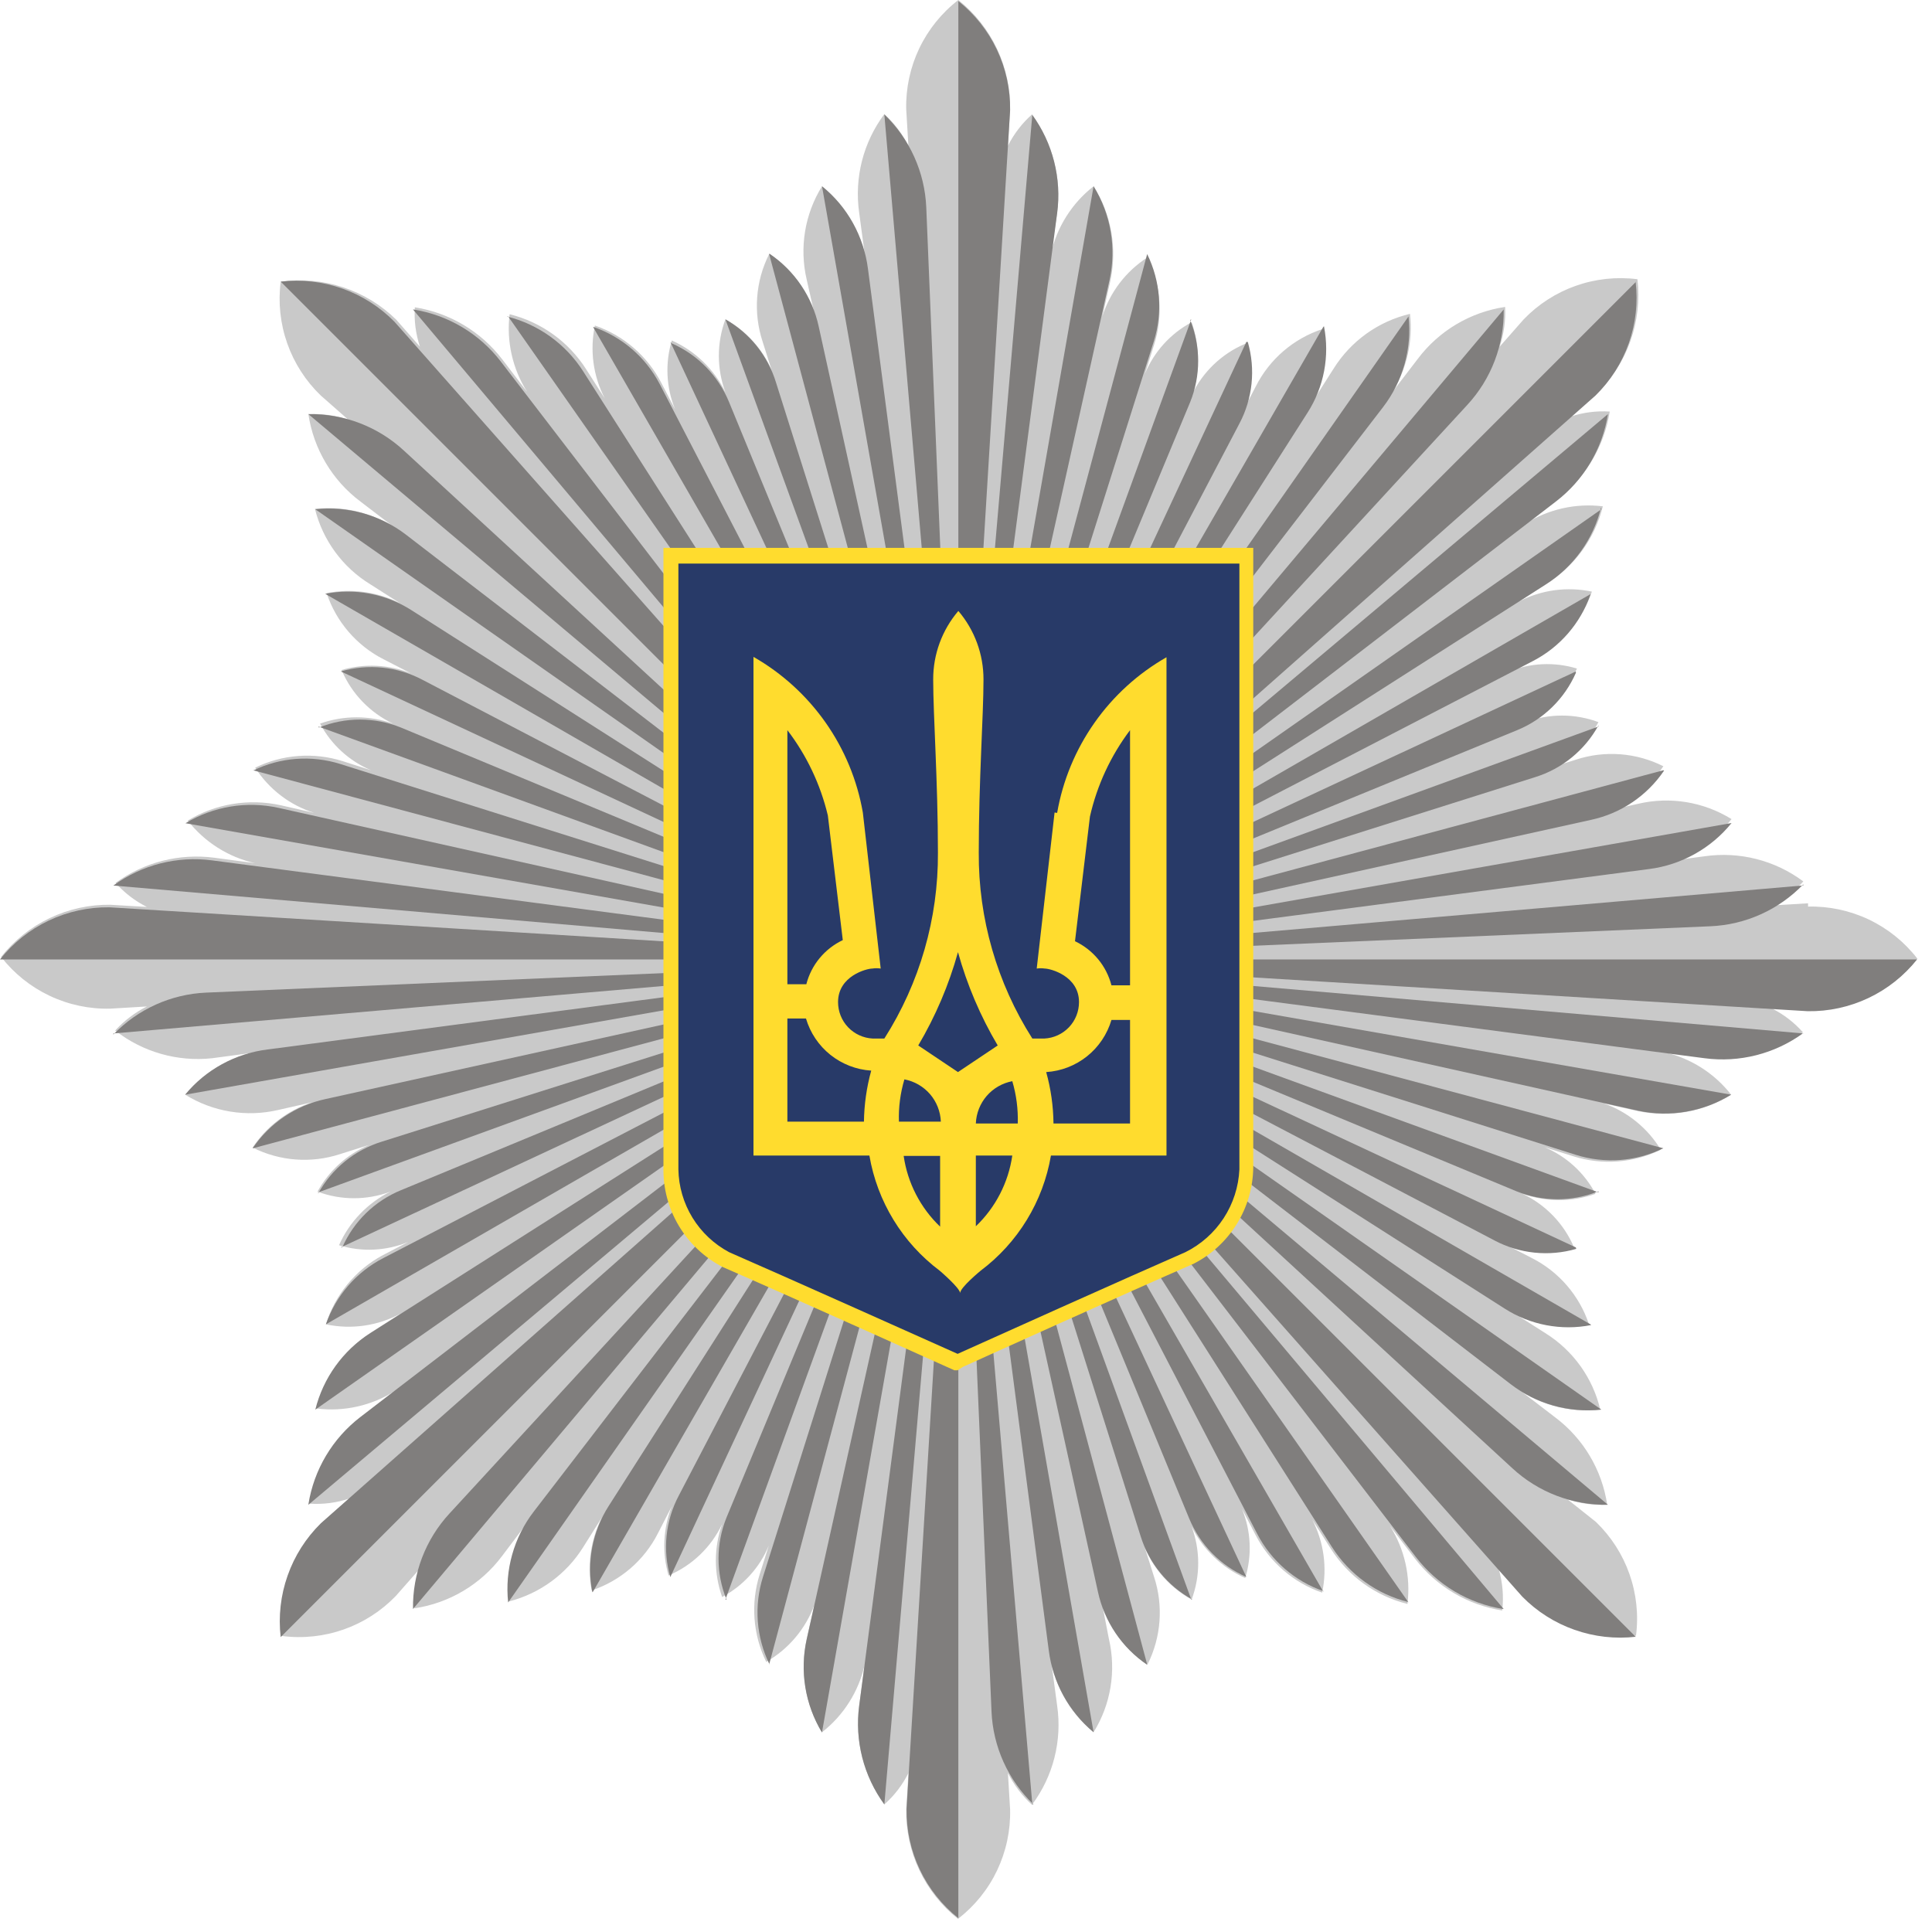 <svg width="53" height="53" viewBox="0 0 53 53" version="1.1" xmlns="http://www.w3.org/2000/svg" xmlns:xlink="http://www.w3.org/1999/xlink">
<title>logo_ua</title>
<desc>Created using Figma</desc>
<g id="Canvas" transform="translate(-143 -1515)">
<g id="logo_ua">
<g id="&#208;&#161;&#208;&#187;&#208;&#190;&#208;&#185; 2">
<g id="Layer 1">
<g id="header">
<g id="header">
<g id="Vector">
<use xlink:href="#path0_fill" transform="translate(143.03 1515)" fill="#C9C9C9"/>
</g>
<g id="Vector">
<use xlink:href="#path1_fill" transform="translate(169.29 1515.03)" fill="#807E7D"/>
</g>
<g id="Vector">
<use xlink:href="#path2_fill" transform="translate(150.7 1522.7)" fill="#807E7D"/>
</g>
<g id="Vector">
<use xlink:href="#path3_fill" transform="translate(143 1539.89)" fill="#807E7D"/>
</g>
<g id="Vector">
<use xlink:href="#path4_fill" transform="translate(150.675 1541.32)" fill="#807E7D"/>
</g>
<g id="Vector">
<use xlink:href="#path5_fill" transform="translate(167.87 1541.32)" fill="#807E7D"/>
</g>
<g id="Vector">
<use xlink:href="#path6_fill" transform="translate(169.29 1541.32)" fill="#807E7D"/>
</g>
<g id="Vector">
<use xlink:href="#path7_fill" transform="translate(169.29 1541.32)" fill="#807E7D"/>
</g>
<g id="Vector">
<use xlink:href="#path8_fill" transform="translate(169.29 1522.73)" fill="#807E7D"/>
</g>
<g id="Vector">
<use xlink:href="#path9_fill" transform="translate(167.26 1518.14)" fill="#807E7D"/>
</g>
<g id="Vector">
<use xlink:href="#path10_fill" transform="translate(151.46 1526.36)" fill="#807E7D"/>
</g>
<g id="Vector">
<use xlink:href="#path11_fill" transform="translate(146.11 1541.35)" fill="#807E7D"/>
</g>
<g id="Vector">
<use xlink:href="#path12_fill" transform="translate(154.329 1541.31)" fill="#807E7D"/>
</g>
<g id="Vector">
<use xlink:href="#path13_fill" transform="translate(169.32 1541.32)" fill="#807E7D"/>
</g>
<g id="Vector">
<use xlink:href="#path14_fill" transform="translate(169.28 1541.28)" fill="#807E7D"/>
</g>
<g id="Vector">
<use xlink:href="#path15_fill" transform="translate(169.29 1539.26)" fill="#807E7D"/>
</g>
<g id="Vector">
<use xlink:href="#path16_fill" transform="translate(169.25 1523.49)" fill="#807E7D"/>
</g>
<g id="Vector">
<use xlink:href="#path17_fill" transform="translate(165.55 1520.11)" fill="#807E7D"/>
</g>
<g id="Vector">
<use xlink:href="#path18_fill" transform="translate(151.65 1528.95)" fill="#807E7D"/>
</g>
<g id="Vector">
<use xlink:href="#path19_fill" transform="translate(148.08 1541.29)" fill="#807E7D"/>
</g>
<g id="Vector">
<use xlink:href="#path20_fill" transform="translate(156.92 1541.32)" fill="#807E7D"/>
</g>
<g id="Vector">
<use xlink:href="#path21_fill" transform="translate(169.29 1541.32)" fill="#807E7D"/>
</g>
<g id="Vector">
<use xlink:href="#path22_fill" transform="translate(169.29 1541.32)" fill="#807E7D"/>
</g>
<g id="Vector">
<use xlink:href="#path23_fill" transform="translate(169.29 1537.58)" fill="#807E7D"/>
</g>
<g id="Vector">
<use xlink:href="#path24_fill" transform="translate(169.29 1523.68)" fill="#807E7D"/>
</g>
<g id="Vector">
<use xlink:href="#path25_fill" transform="translate(164.1 1521.96)" fill="#807E7D"/>
</g>
<g id="Vector">
<use xlink:href="#path26_fill" transform="translate(151.92 1531.23)" fill="#807E7D"/>
</g>
<g id="Vector">
<use xlink:href="#path27_fill" transform="translate(149.93 1541.32)" fill="#807E7D"/>
</g>
<g id="Vector">
<use xlink:href="#path28_fill" transform="translate(159.189 1541.31)" fill="#807E7D"/>
</g>
<g id="Vector">
<use xlink:href="#path29_fill" transform="translate(169.29 1541.32)" fill="#807E7D"/>
</g>
<g id="Vector">
<use xlink:href="#path30_fill" transform="translate(169.28 1541.33)" fill="#807E7D"/>
</g>
<g id="Vector">
<use xlink:href="#path31_fill" transform="translate(169.29 1536.13)" fill="#807E7D"/>
</g>
<g id="Vector">
<use xlink:href="#path32_fill" transform="translate(169.3 1523.95)" fill="#807E7D"/>
</g>
<g id="Vector">
<use xlink:href="#path33_fill" transform="translate(162.9 1523.76)" fill="#807E7D"/>
</g>
<g id="Vector">
<use xlink:href="#path34_fill" transform="translate(152.35 1533.3)" fill="#807E7D"/>
</g>
<g id="Vector">
<use xlink:href="#path35_fill" transform="translate(151.73 1541.32)" fill="#807E7D"/>
</g>
<g id="Vector">
<use xlink:href="#path36_fill" transform="translate(161.271 1541.32)" fill="#807E7D"/>
</g>
<g id="Vector">
<use xlink:href="#path37_fill" transform="translate(169.29 1541.32)" fill="#807E7D"/>
</g>
<g id="Vector">
<use xlink:href="#path38_fill" transform="translate(169.29 1541.32)" fill="#807E7D"/>
</g>
<g id="Vector">
<use xlink:href="#path39_fill" transform="translate(169.29 1534.9)" fill="#807E7D"/>
</g>
<g id="Vector">
<use xlink:href="#path40_fill" transform="translate(169.29 1524.38)" fill="#807E7D"/>
</g>
<g id="Vector">
<use xlink:href="#path41_fill" transform="translate(169.29 1523.76)" fill="#807E7D"/>
</g>
<g id="Vector">
<use xlink:href="#path42_fill" transform="translate(161.39 1524.38)" fill="#807E7D"/>
</g>
<g id="Vector">
<use xlink:href="#path43_fill" transform="translate(151.73 1534.74)" fill="#807E7D"/>
</g>
<g id="Vector">
<use xlink:href="#path44_fill" transform="translate(152.35 1541.32)" fill="#807E7D"/>
</g>
<g id="Vector">
<use xlink:href="#path45_fill" transform="translate(162.711 1541.32)" fill="#807E7D"/>
</g>
<g id="Vector">
<use xlink:href="#path46_fill" transform="translate(169.29 1541.32)" fill="#807E7D"/>
</g>
<g id="Vector">
<use xlink:href="#path47_fill" transform="translate(169.29 1541.32)" fill="#807E7D"/>
</g>
<g id="Vector">
<use xlink:href="#path48_fill" transform="translate(169.29 1533.42)" fill="#807E7D"/>
</g>
<g id="Vector">
<use xlink:href="#path49_fill" transform="translate(169.29 1521.97)" fill="#807E7D"/>
</g>
<g id="Vector">
<use xlink:href="#path50_fill" transform="translate(159.27 1523.97)" fill="#807E7D"/>
</g>
<g id="Vector">
<use xlink:href="#path51_fill" transform="translate(149.94 1535.81)" fill="#807E7D"/>
</g>
<g id="Vector">
<use xlink:href="#path52_fill" transform="translate(151.94 1541.33)" fill="#807E7D"/>
</g>
<g id="Vector">
<use xlink:href="#path53_fill" transform="translate(163.78 1541.31)" fill="#807E7D"/>
</g>
<g id="Vector">
<use xlink:href="#path54_fill" transform="translate(169.3 1541.31)" fill="#807E7D"/>
</g>
<g id="Vector">
<use xlink:href="#path55_fill" transform="translate(169.29 1541.32)" fill="#807E7D"/>
</g>
<g id="Vector">
<use xlink:href="#path56_fill" transform="translate(169.28 1531.3)" fill="#807E7D"/>
</g>
<g id="Vector">
<use xlink:href="#path57_fill" transform="translate(169.29 1520.11)" fill="#807E7D"/>
</g>
<g id="Vector">
<use xlink:href="#path58_fill" transform="translate(156.9 1523.68)" fill="#807E7D"/>
</g>
<g id="Vector">
<use xlink:href="#path59_fill" transform="translate(148.08 1537.08)" fill="#807E7D"/>
</g>
<g id="Vector">
<use xlink:href="#path60_fill" transform="translate(151.65 1541.32)" fill="#807E7D"/>
</g>
<g id="Vector">
<use xlink:href="#path61_fill" transform="translate(165.047 1541.31)" fill="#807E7D"/>
</g>
<g id="Vector">
<use xlink:href="#path62_fill" transform="translate(169.29 1541.32)" fill="#807E7D"/>
</g>
<g id="Vector">
<use xlink:href="#path63_fill" transform="translate(169.29 1541.32)" fill="#807E7D"/>
</g>
<g id="Vector">
<use xlink:href="#path64_fill" transform="translate(169.29 1528.93)" fill="#807E7D"/>
</g>
<g id="Vector">
<use xlink:href="#path65_fill" transform="translate(169.32 1518.14)" fill="#807E7D"/>
</g>
<g id="Vector">
<use xlink:href="#path66_fill" transform="translate(154.33 1523.49)" fill="#807E7D"/>
</g>
<g id="Vector">
<use xlink:href="#path67_fill" transform="translate(146.11 1538.57)" fill="#807E7D"/>
</g>
<g id="Vector">
<use xlink:href="#path68_fill" transform="translate(151.46 1541.28)" fill="#807E7D"/>
</g>
<g id="Vector">
<use xlink:href="#path69_fill" transform="translate(166.537 1541.32)" fill="#807E7D"/>
</g>
<g id="Vector">
<use xlink:href="#path70_fill" transform="translate(169.25 1541.31)" fill="#807E7D"/>
</g>
<g id="Vector">
<use xlink:href="#path71_fill" transform="translate(169.29 1541.35)" fill="#807E7D"/>
</g>
<g id="Vector">
<use xlink:href="#path72_fill" transform="translate(169.28 1526.36)" fill="#807E7D"/>
</g>
<g id="Vector">
<use xlink:href="#path73_fill" transform="translate(161.4 1530.25)" fill="#283A68"/>
</g>
<g id="Vector">
<use xlink:href="#path74_fill" transform="translate(161.199 1530.03)" fill="#FFDC2E"/>
</g>
<g id="Vector">
<use xlink:href="#path75_fill" transform="translate(163.67 1531.76)" fill="#FFDC2E"/>
</g>
</g>
</g>
</g>
</g>
</g>
</g>
<defs>
<path id="path0_fill" d="M 26.26 26.32L 26.35 26.32L 26.26 26.32ZM 26.26 26.32L 26.31 26.32L 26.26 26.32ZM 26.26 26.32L 26.26 26.41L 26.26 26.32ZM 26.26 26.32L 26.26 26.44L 26.26 26.32ZM 26.26 26.32L 26.26 26.43L 26.26 26.32ZM 26.26 26.21L 26.2 26.3L 26.26 26.21ZM 26.2 26.06L 26.26 26.21L 26.2 26.06ZM 26.27 26.21L 26.27 26.07L 26.27 26.21ZM 26.27 26.15L 26.27 26.21L 26.27 26.15ZM 26.27 26.21L 26.41 26.12L 26.27 26.21ZM 26.27 26.21L 26.21 26.21L 26.27 26.21ZM 26.27 26.21L 26.12 26.15L 26.27 26.21ZM 49.57 24.78L 48.57 24.84C 48.898 24.675 49.193 24.451 49.44 24.18C 48.664 23.6 47.689 23.352 46.73 23.49L 45.61 23.64C 46.344 23.47 46.999 23.057 47.47 22.47C 46.706 21.996 45.785 21.845 44.91 22.05L 43.98 22.26C 44.643 22.039 45.214 21.603 45.6 21.02C 44.855 20.645 43.992 20.58 43.2 20.84L 42.41 21.09C 43.01 20.834 43.507 20.383 43.82 19.81C 43.175 19.57 42.465 19.57 41.82 19.81C 42.447 19.499 42.946 18.979 43.23 18.34C 42.608 18.151 41.941 18.183 41.34 18.43L 42.07 18.05C 42.807 17.667 43.369 17.015 43.64 16.23C 42.962 16.086 42.255 16.182 41.64 16.5L 42.43 15.99C 43.184 15.51 43.725 14.758 43.94 13.89C 43.196 13.799 42.443 13.968 41.81 14.37L 42.7 13.69C 43.467 13.103 43.979 12.244 44.13 11.29C 43.764 11.267 43.398 11.314 43.05 11.43L 43.79 10.78C 44.199 10.378 44.51 9.888 44.7 9.347C 44.891 8.806 44.956 8.229 44.89 7.66C 44.32 7.587 43.741 7.649 43.199 7.84C 42.658 8.031 42.168 8.346 41.77 8.76L 41.11 9.51C 41.227 9.159 41.278 8.789 41.26 8.42C 40.303 8.562 39.44 9.076 38.86 9.85L 38.17 10.75C 38.565 10.11 38.734 9.357 38.65 8.61C 37.778 8.816 37.023 9.359 36.55 10.12L 35.97 11.03C 36.278 10.411 36.373 9.708 36.24 9.03C 35.45 9.292 34.795 9.857 34.42 10.6L 34.04 11.33C 34.281 10.725 34.313 10.056 34.13 9.43C 33.484 9.704 32.961 10.206 32.66 10.84C 32.889 10.193 32.889 9.487 32.66 8.84C 32.083 9.148 31.631 9.646 31.38 10.25L 31.63 9.46C 31.881 8.667 31.817 7.807 31.45 7.06C 30.86 7.439 30.421 8.012 30.21 8.68L 30.42 7.75C 30.523 7.302 30.536 6.838 30.459 6.385C 30.382 5.932 30.216 5.499 29.97 5.11C 29.378 5.573 28.964 6.227 28.8 6.96L 28.97 5.85C 29.097 4.892 28.85 3.921 28.28 3.14C 28.007 3.382 27.783 3.674 27.62 4L 27.68 3C 27.689 2.425 27.565 1.855 27.319 1.335C 27.073 0.815 26.71 0.358 26.26 6.70553e-10C 25.803 0.353 25.436 0.808 25.187 1.329C 24.939 1.851 24.816 2.423 24.83 3L 24.89 4C 24.725 3.672 24.501 3.377 24.23 3.13C 23.65 3.906 23.402 4.881 23.54 5.84L 23.69 6.96C 23.517 6.23 23.106 5.579 22.52 5.11C 22.046 5.874 21.895 6.795 22.1 7.67L 22.31 8.6C 22.091 7.933 21.654 7.359 21.07 6.97C 20.695 7.715 20.63 8.578 20.89 9.37L 21.14 10.16C 20.884 9.565 20.437 9.073 19.87 8.76C 19.63 9.405 19.63 10.115 19.87 10.76C 19.561 10.129 19.041 9.627 18.4 9.34C 18.212 9.962 18.244 10.629 18.49 11.23L 18.11 10.5C 17.727 9.763 17.076 9.201 16.29 8.93C 16.146 9.608 16.242 10.315 16.56 10.93L 16.05 10.13C 15.57 9.376 14.818 8.835 13.95 8.62C 13.86 9.364 14.029 10.117 14.43 10.75L 13.75 9.86C 13.163 9.093 12.304 8.581 11.35 8.43C 11.327 8.796 11.374 9.162 11.49 9.51L 10.84 8.77C 10.427 8.364 9.926 8.06 9.377 7.879C 8.827 7.699 8.243 7.648 7.67 7.73C 7.597 8.3 7.659 8.879 7.85 9.421C 8.041 9.962 8.356 10.452 8.77 10.85L 9.52 11.51C 9.169 11.393 8.799 11.342 8.43 11.36C 8.572 12.317 9.086 13.18 9.86 13.76L 10.75 14.44C 10.11 14.045 9.357 13.876 8.61 13.96C 8.826 14.823 9.371 15.566 10.13 16.03L 10.93 16.54C 10.311 16.232 9.608 16.137 8.93 16.27C 9.193 17.06 9.757 17.714 10.5 18.09L 11.24 18.47C 10.635 18.228 9.966 18.196 9.34 18.38C 9.614 19.026 10.116 19.549 10.75 19.85C 10.103 19.621 9.397 19.621 8.75 19.85C 9.055 20.425 9.55 20.878 10.15 21.13L 9.37 20.88C 8.577 20.63 7.717 20.694 6.97 21.06C 7.349 21.65 7.922 22.089 8.59 22.3L 7.67 22.09C 6.798 21.898 5.885 22.048 5.12 22.51C 5.583 23.102 6.237 23.516 6.97 23.68L 5.85 23.53C 4.892 23.404 3.921 23.651 3.14 24.22C 3.382 24.493 3.674 24.717 4 24.88L 3 24.82C 2.424 24.812 1.854 24.938 1.333 25.186C 0.813 25.433 0.357 25.798 -6.70554e-10 26.25C 0.354 26.705 0.81 27.071 1.331 27.317C 1.852 27.564 2.424 27.685 3 27.67L 4 27.61C 3.672 27.775 3.377 27.999 3.13 28.27C 3.884 28.861 4.838 29.133 5.79 29.03L 6.91 28.88C 6.179 29.045 5.524 29.45 5.05 30.03C 5.811 30.502 6.728 30.653 7.6 30.45L 8.53 30.24C 7.863 30.459 7.289 30.896 6.9 31.48C 7.645 31.855 8.508 31.92 9.3 31.66L 10.09 31.41C 9.49 31.666 8.993 32.117 8.68 32.69C 9.325 32.931 10.035 32.931 10.68 32.69C 10.053 33.001 9.554 33.521 9.27 34.16C 9.895 34.351 10.566 34.319 11.17 34.07L 10.44 34.45C 9.706 34.855 9.158 35.529 8.91 36.33C 9.61 36.479 10.341 36.373 10.97 36.03L 10.17 36.54C 9.416 37.02 8.875 37.772 8.66 38.64C 9.407 38.732 10.164 38.562 10.8 38.16L 9.9 38.85C 9.133 39.437 8.621 40.296 8.47 41.25C 8.836 41.273 9.202 41.226 9.55 41.11L 8.81 41.76C 8.402 42.162 8.09 42.652 7.899 43.193C 7.709 43.733 7.644 44.31 7.71 44.88C 8.28 44.953 8.859 44.891 9.401 44.7C 9.942 44.509 10.432 44.194 10.83 43.78L 11.49 43.03C 11.373 43.381 11.322 43.751 11.34 44.12C 12.297 43.978 13.16 43.464 13.74 42.69L 14.42 41.79C 14.026 42.43 13.857 43.183 13.94 43.93C 14.783 43.712 15.51 43.179 15.97 42.44L 16.48 41.63C 16.169 42.248 16.071 42.951 16.2 43.63C 16.99 43.367 17.644 42.803 18.02 42.06L 18.4 41.32C 18.159 41.925 18.127 42.594 18.31 43.22C 18.956 42.946 19.479 42.444 19.78 41.81C 19.551 42.457 19.551 43.163 19.78 43.81C 20.357 43.503 20.81 43.004 21.06 42.4L 20.81 43.19C 20.56 43.983 20.624 44.843 20.99 45.59C 21.599 45.24 22.066 44.688 22.31 44.03L 22.1 44.96C 21.905 45.836 22.055 46.753 22.52 47.52C 23.112 47.057 23.526 46.403 23.69 45.67L 23.54 46.79C 23.413 47.748 23.66 48.719 24.23 49.5C 24.503 49.258 24.727 48.966 24.89 48.64L 24.83 49.64C 24.821 50.215 24.945 50.785 25.191 51.305C 25.437 51.825 25.799 52.282 26.25 52.64C 26.707 52.287 27.075 51.832 27.323 51.311C 27.571 50.789 27.694 50.217 27.68 49.64L 27.62 48.64C 27.785 48.968 28.009 49.263 28.28 49.51C 28.568 49.124 28.778 48.685 28.896 48.219C 29.014 47.752 29.04 47.267 28.97 46.79L 28.82 45.67C 28.987 46.397 29.392 47.048 29.97 47.52C 30.444 46.756 30.595 45.835 30.39 44.96L 30.21 44.03C 30.429 44.697 30.866 45.271 31.45 45.66C 31.824 44.915 31.889 44.052 31.63 43.26L 31.38 42.47C 31.637 43.07 32.088 43.566 32.66 43.88C 32.9 43.235 32.9 42.525 32.66 41.88C 32.971 42.507 33.491 43.006 34.13 43.29C 34.321 42.665 34.289 41.994 34.04 41.39L 34.42 42.12C 34.803 42.857 35.455 43.419 36.24 43.69C 36.384 43.012 36.288 42.306 35.97 41.69L 36.48 42.49C 36.96 43.244 37.712 43.785 38.58 44C 38.673 43.253 38.503 42.496 38.1 41.86L 38.78 42.75C 39.367 43.517 40.226 44.029 41.18 44.18C 41.225 43.794 41.191 43.403 41.08 43.03L 41.73 43.77C 42.132 44.178 42.622 44.49 43.163 44.681C 43.703 44.871 44.281 44.936 44.85 44.87C 44.923 44.3 44.861 43.721 44.67 43.179C 44.479 42.638 44.164 42.148 43.75 41.75L 42.97 41.13C 43.321 41.247 43.691 41.298 44.06 41.28C 43.918 40.323 43.404 39.46 42.63 38.88L 41.73 38.19C 42.37 38.584 43.123 38.753 43.87 38.67C 43.664 37.798 43.121 37.043 42.36 36.57L 41.56 36.06C 42.179 36.368 42.882 36.463 43.56 36.33C 43.297 35.54 42.733 34.886 41.99 34.51L 41.25 34.13C 41.856 34.37 42.524 34.402 43.15 34.22C 42.876 33.574 42.374 33.051 41.74 32.75C 42.387 32.979 43.093 32.979 43.74 32.75C 43.435 32.175 42.941 31.722 42.34 31.47L 43.13 31.72C 43.923 31.97 44.783 31.906 45.53 31.54C 45.172 30.95 44.621 30.501 43.97 30.27L 44.9 30.48C 45.779 30.666 46.697 30.505 47.46 30.03C 46.997 29.438 46.343 29.025 45.61 28.86L 46.72 29.01C 47.678 29.137 48.649 28.89 49.43 28.32C 49.188 28.047 48.896 27.823 48.57 27.66L 49.57 27.72C 50.145 27.729 50.715 27.605 51.235 27.359C 51.755 27.113 52.212 26.75 52.57 26.3C 52.217 25.843 51.762 25.476 51.241 25.227C 50.719 24.979 50.147 24.856 49.57 24.87"/>
<path id="path1_fill" d="M 9.15527e-07 0L 9.15527e-07 26.29L 1.42 3C 1.429 2.425 1.305 1.855 1.059 1.335C 0.813 0.815 0.45 0.358 9.15527e-07 2.22045e-16"/>
<path id="path2_fill" d="M -1.90735e-07 0.025L 18.59 18.615L 3.12 1.125C 2.718 0.717 2.228 0.405 1.687 0.215C 1.146 0.024 0.569 -0.041 -1.90735e-07 0.025"/>
<path id="path3_fill" d="M 1.11022e-16 1.43L 26.29 1.43L 3 0C 2.424 -0.007 1.854 0.118 1.333 0.366C 0.813 0.614 0.357 0.978 0 1.43"/>
<path id="path4_fill" d="M 0.025 18.59L 18.615 9.15527e-07L 1.125 15.47C 0.717 15.872 0.405 16.362 0.215 16.903C 0.024 17.444 -0.041 18.02 0.025 18.59"/>
<path id="path5_fill" d="M 1.42 26.29L 1.42 9.15527e-07L 0 23.3C -0.008 23.875 0.115 24.445 0.361 24.965C 0.608 25.485 0.97 25.942 1.42 26.3"/>
<path id="path6_fill" d="M 18.59 18.59L 9.15527e-07 9.15527e-07L 15.47 17.48C 15.872 17.889 16.362 18.2 16.903 18.39C 17.444 18.581 18.02 18.646 18.59 18.58"/>
<path id="path7_fill" d="M 26.29 9.15527e-07L 9.15527e-07 9.15527e-07L 23.3 1.42C 23.875 1.429 24.445 1.305 24.965 1.059C 25.485 0.813 25.942 0.45 26.3 9.15527e-07"/>
<path id="path8_fill" d="M 18.59 -1.90735e-07L 9.15527e-07 18.59L 17.48 3.12C 17.889 2.718 18.201 2.228 18.392 1.687C 18.582 1.147 18.647 0.57 18.58 -1.90735e-07"/>
<path id="path9_fill" d="M 2.28882e-07 -1.04904e-07L 2 23.18L 1.15 2.55C 1.109 1.584 0.697 0.67 2.28882e-07 -1.04904e-07"/>
<path id="path10_fill" d="M 3.8147e-08 0.001L 17.83 15.001L 2.62 1.001C 1.908 0.342 0.97 -0.016 3.8147e-08 0.001"/>
<path id="path11_fill" d="M -1.04904e-07 2L 23.18 -3.05176e-07L 2.55 0.88C 1.584 0.921 0.67 1.333 -1.04904e-07 2.03"/>
<path id="path12_fill" d="M 0.001 17.83L 15.001 6.86646e-07L 1.001 15.21C 0.343 15.922 -0.015 16.861 0.001 17.83"/>
<path id="path13_fill" d="M 2 23.18L -3.05176e-07 9.15527e-07L 0.88 20.63C 0.921 21.596 1.333 22.509 2.03 23.18"/>
<path id="path14_fill" d="M 17.83 15L 6.86646e-07 0L 15.21 14C 15.922 14.658 16.861 15.016 17.83 15Z"/>
<path id="path15_fill" d="M 23.18 0.03L 9.15527e-07 2.03L 20.63 1.15C 21.596 1.109 22.509 0.697 23.18 -4.57764e-07"/>
<path id="path16_fill" d="M 15 3.8147e-08L 0 17.83L 14 2.62C 14.659 1.908 15.017 0.97 15 3.8147e-08"/>
<path id="path17_fill" d="M -7.62939e-07 -7.62939e-08L 3.74 21.21L 1.26 2.26C 1.146 1.373 0.695 0.563 -7.62939e-07 -7.62939e-08Z"/>
<path id="path18_fill" d="M -3.8147e-07 0.02L 17.64 12.37L 2.49 0.72C 1.781 0.175 0.889 -0.075 -3.8147e-07 0.02"/>
<path id="path19_fill" d="M -7.62939e-08 3.74L 21.21 2.28882e-07L 2.26 2.5C 1.376 2.609 0.567 3.053 -7.62939e-08 3.74"/>
<path id="path20_fill" d="M 0.02 17.64L 12.37 9.15527e-07L 0.72 15.15C 0.175 15.859 -0.075 16.751 0.02 17.64"/>
<path id="path21_fill" d="M 3.71 21.2L 9.15527e-07 9.15527e-07L 2.48 18.95C 2.59 19.829 3.029 20.633 3.71 21.2"/>
<path id="path22_fill" d="M 17.64 12.35L 9.15527e-07 9.15527e-07L 15.15 11.65C 15.859 12.195 16.751 12.445 17.64 12.35"/>
<path id="path23_fill" d="M 21.2 -7.62939e-07L 9.15527e-07 3.74L 18.95 1.26C 19.837 1.146 20.647 0.695 21.21 -7.62939e-07"/>
<path id="path24_fill" d="M 12.35 -3.8147e-07L 9.15527e-07 17.64L 11.65 2.49C 12.195 1.781 12.445 0.889 12.35 -3.8147e-07"/>
<path id="path25_fill" d="M 3.8147e-07 0.01L 5.18 19.36L 1.36 2C 1.185 1.184 0.701 0.467 0.01 -1.71661e-07"/>
<path id="path26_fill" d="M 0.02 0.071L 17.37 10.071L 2.37 0.511C 1.668 0.061 0.818 -0.1 7.6294e-08 0.061"/>
<path id="path27_fill" d="M 0.01 5.18L 19.36 9.15527e-07L 2 3.83C 1.184 4.006 0.468 4.489 -1.71661e-07 5.18"/>
<path id="path28_fill" d="M 0.081 17.35L 10.081 6.86646e-07L 0.511 15C 0.061 15.703 -0.1 16.552 0.061 17.37"/>
<path id="path29_fill" d="M 5.18 19.34L 9.15527e-07 9.15527e-07L 3.83 17.35C 4.006 18.166 4.489 18.882 5.18 19.35"/>
<path id="path30_fill" d="M 17.35 10L 6.86646e-07 -7.62939e-07L 15 9.57C 15.703 10.02 16.552 10.181 17.37 10.02"/>
<path id="path31_fill" d="M 19.34 3.8147e-07L 9.15527e-07 5.19L 17.36 1.36C 18.176 1.184 18.892 0.701 19.36 0.01"/>
<path id="path32_fill" d="M 10 0.02L -7.62939e-07 17.37L 9.57 2.37C 10.02 1.667 10.181 0.818 10.02 7.62939e-08"/>
<path id="path33_fill" d="M -3.8147e-07 -4.57764e-07L 6.39 17.56L 1.39 1.74C 1.167 1.003 0.669 0.38 -3.8147e-07 -4.57764e-07"/>
<path id="path34_fill" d="M 3.8147e-07 0.119L 16.94 8.019L 2.24 0.349C 1.552 -0.016 0.748 -0.098 3.8147e-07 0.119"/>
<path id="path35_fill" d="M -4.57764e-07 6.39L 17.56 9.15527e-07L 1.74 5C 0.998 5.23 0.374 5.739 -4.57764e-07 6.42"/>
<path id="path36_fill" d="M 0.119 16.94L 8.019 9.15527e-07L 0.349 14.71C -0.016 15.399 -0.098 16.202 0.119 16.95"/>
<path id="path37_fill" d="M 6.39 17.56L 9.15527e-07 9.15527e-07L 5 15.82C 5.23 16.562 5.739 17.186 6.42 17.56"/>
<path id="path38_fill" d="M 16.94 7.9L 9.15527e-07 9.15527e-07L 14.71 7.71C 15.399 8.075 16.202 8.157 16.95 7.94"/>
<path id="path39_fill" d="M 17.56 0.03L 9.15527e-07 6.42L 15.82 1.42C 16.562 1.19 17.186 0.681 17.56 8.39233e-07"/>
<path id="path40_fill" d="M 7.9 3.8147e-07L 9.15527e-07 16.94L 7.71 2.24C 8.075 1.552 8.157 0.748 7.94 3.8147e-07"/>
<path id="path41_fill" d="M 6.39 -4.57764e-07L 9.15527e-07 17.56L 6.36 2.27C 6.652 1.548 6.652 0.742 6.36 0.02"/>
<path id="path42_fill" d="M -6.10352e-07 3.8147e-07L 7.9 16.94L 1.61 1.65C 1.315 0.93 0.752 0.353 0.04 0.04"/>
<path id="path43_fill" d="M -4.57764e-07 0.189L 17.56 6.579L 2.27 0.219C 1.548 -0.073 0.742 -0.073 0.02 0.219"/>
<path id="path44_fill" d="M 3.8147e-07 7.9L 16.94 9.15527e-07L 1.65 6.33C 0.93 6.625 0.353 7.188 0.04 7.9"/>
<path id="path45_fill" d="M 0.189 17.56L 6.579 9.15527e-07L 0.219 15.31C -0.073 16.032 -0.073 16.838 0.219 17.56"/>
<path id="path46_fill" d="M 7.9 16.94L 9.15527e-07 9.15527e-07L 6.33 15.33C 6.625 16.05 7.188 16.627 7.9 16.94"/>
<path id="path47_fill" d="M 17.56 6.39L 9.15527e-07 9.15527e-07L 15.31 6.36C 16.032 6.652 16.838 6.652 17.56 6.36"/>
<path id="path48_fill" d="M 16.94 -6.10352e-07L 9.15527e-07 7.9L 15.33 1.61C 16.05 1.315 16.627 0.752 16.94 0.04"/>
<path id="path49_fill" d="M 5.18 5.72205e-08L 9.15527e-07 19.35L 5.36 2.4C 5.611 1.607 5.547 0.747 5.18 5.72205e-08"/>
<path id="path50_fill" d="M 4.57764e-07 -4.19617e-07L 10 17.35L 1.83 1.57C 1.447 0.833 0.796 0.271 0.01 -4.19617e-07"/>
<path id="path51_fill" d="M 5.72205e-08 0.32L 19.35 5.5L 2.4 0.15C 1.607 -0.1 0.747 -0.036 5.72205e-08 0.33"/>
<path id="path52_fill" d="M -4.19617e-07 10L 17.35 -7.62939e-07L 1.58 8.18C 0.839 8.561 0.273 9.213 -4.19617e-07 10"/>
<path id="path53_fill" d="M 0.32 19.35L 5.5 6.86646e-07L 0.15 16.95C -0.1 17.743 -0.036 18.603 0.33 19.35"/>
<path id="path54_fill" d="M 10 17.35L -7.62939e-07 6.86646e-07L 8.19 15.77C 8.573 16.507 9.224 17.069 10.01 17.34"/>
<path id="path55_fill" d="M 19.34 5.18L 9.15527e-07 9.15527e-07L 16.94 5.36C 17.733 5.61 18.593 5.546 19.34 5.18"/>
<path id="path56_fill" d="M 17.35 4.57764e-07L 6.86646e-07 10L 15.78 1.83C 16.517 1.447 17.079 0.796 17.35 0.01"/>
<path id="path57_fill" d="M 3.71 -7.62939e-08L 9.15527e-07 21.21L 4.15 2.56C 4.339 1.682 4.182 0.765 3.71 -7.62939e-08Z"/>
<path id="path58_fill" d="M 0.04 -3.8147e-07L 12.39 17.64L 2.1 1.51C 1.62 0.756 0.868 0.215 -3.8147e-07 -3.8147e-07"/>
<path id="path59_fill" d="M -7.62939e-08 0.502L 21.21 4.242L 2.56 0.082C 1.688 -0.111 0.775 0.04 0.01 0.502"/>
<path id="path60_fill" d="M -3.8147e-07 12.35L 17.64 9.15527e-07L 1.51 10.25C 0.756 10.73 0.215 11.482 -3.8147e-07 12.35Z"/>
<path id="path61_fill" d="M 0.503 21.21L 4.243 6.86646e-07L 0.083 18.66C -0.111 19.536 0.039 20.452 0.503 21.22"/>
<path id="path62_fill" d="M 12.35 17.64L 9.15527e-07 9.15527e-07L 10.25 16.12C 10.73 16.874 11.482 17.415 12.35 17.63"/>
<path id="path63_fill" d="M 21.2 3.71L 9.15527e-07 9.15527e-07L 18.65 4.15C 19.525 4.337 20.438 4.179 21.2 3.71"/>
<path id="path64_fill" d="M 17.64 0.04L 9.15527e-07 12.39L 16.12 2.1C 16.874 1.62 17.415 0.868 17.63 -3.8147e-07"/>
<path id="path65_fill" d="M 2 -1.04904e-07L -3.05176e-07 23.18L 2.68 2.71C 2.807 1.752 2.56 0.781 1.99 -1.04904e-07"/>
<path id="path66_fill" d="M -7.62939e-08 3.8147e-08L 15 17.83L 2.41 1.43C 1.823 0.664 0.964 0.152 0.01 3.8147e-08"/>
<path id="path67_fill" d="M -1.04904e-07 0.723L 23.18 2.723L 2.71 0.033C 1.752 -0.094 0.781 0.153 -1.04904e-07 0.723"/>
<path id="path68_fill" d="M 3.8147e-08 15L 17.83 0L 1.43 12.59C 0.663 13.177 0.151 14.036 3.8147e-08 14.99"/>
<path id="path69_fill" d="M 0.723 23.18L 2.723 9.15527e-07L 0.033 20.47C -0.094 21.428 0.153 22.399 0.723 23.18"/>
<path id="path70_fill" d="M 15 17.83L 0 6.86646e-07L 12.59 16.4C 13.177 17.167 14.036 17.679 14.99 17.83"/>
<path id="path71_fill" d="M 23.18 2L 9.15527e-07 -3.05176e-07L 20.47 2.68C 21.428 2.807 22.399 2.56 23.18 1.99"/>
<path id="path72_fill" d="M 17.83 -7.62939e-08L 6.86646e-07 15L 16.4 2.4C 17.167 1.813 17.679 0.954 17.83 -7.62939e-08"/>
<path id="path73_fill" d="M 7.9 22.11C 7.9 22.11 3.14 19.97 1.54 19.28C 1.081 19.041 0.696 18.683 0.425 18.243C 0.154 17.802 0.007 17.297 -3.8147e-07 16.78L -3.8147e-07 2.67029e-07L 15.77 2.67029e-07L 15.77 16.78C 15.756 17.29 15.606 17.787 15.335 18.22C 15.064 18.652 14.683 19.005 14.23 19.24C 12.64 19.93 7.89 22.07 7.89 22.07"/>
<path id="path74_fill" d="M 1.801 19.32C 3.271 19.96 7.421 21.82 8.071 22.11C 8.711 21.82 12.851 19.96 14.321 19.32C 14.747 19.108 15.11 18.786 15.37 18.387C 15.63 17.988 15.779 17.526 15.801 17.05L 15.801 0.43L 0.411 0.43L 0.411 17.05C 0.419 17.518 0.553 17.975 0.797 18.374C 1.042 18.773 1.388 19.099 1.801 19.32L 1.801 19.32ZM 8.071 22.56L 7.981 22.56C 7.981 22.56 3.201 20.41 1.631 19.73C 1.13 19.473 0.712 19.081 0.424 18.599C 0.136 18.116 -0.011 17.562 0.001 17L 0.001 0L 16.181 0L 16.181 17C 16.174 17.548 16.018 18.084 15.729 18.549C 15.44 19.014 15.029 19.392 14.541 19.64L 14.541 19.64C 12.971 20.32 8.251 22.45 8.211 22.47L 8.071 22.56Z"/>
<path id="path75_fill" d="M 10.33 10.27L 9.82 10.27C 9.752 10.007 9.628 9.763 9.455 9.554C 9.282 9.345 9.065 9.176 8.82 9.06C 8.82 9.06 9.09 6.8 9.23 5.64C 9.425 4.781 9.8 3.973 10.33 3.27L 10.33 10.27ZM 10.33 14.06L 8.23 14.06C 8.225 13.583 8.158 13.109 8.03 12.65C 8.439 12.624 8.83 12.473 9.15 12.217C 9.47 11.961 9.704 11.613 9.82 11.22L 10.33 11.22L 10.33 14.06ZM 6.1 14.06C 6.111 13.782 6.216 13.516 6.397 13.305C 6.579 13.095 6.827 12.952 7.1 12.9C 7.212 13.276 7.262 13.668 7.25 14.06L 6.1 14.06ZM 6.1 16.94L 6.1 14.94L 7.1 14.94C 6.993 15.68 6.641 16.364 6.1 16.88L 6.1 16.94ZM 5.61 12.65L 4.52 11.92C 4.994 11.118 5.361 10.258 5.61 9.36C 5.859 10.258 6.225 11.118 6.7 11.92L 5.61 12.65ZM 3.99 14.01C 3.977 13.618 4.028 13.226 4.14 12.85C 4.413 12.902 4.661 13.045 4.843 13.255C 5.024 13.466 5.129 13.732 5.14 14.01L 3.99 14.01ZM 5.12 16.89C 4.579 16.374 4.227 15.69 4.12 14.95L 5.12 14.95L 5.12 16.89ZM 3.03 14.01L 0.93 14.01L 0.93 11.18L 1.44 11.18C 1.556 11.573 1.79 11.921 2.11 12.177C 2.43 12.432 2.821 12.584 3.23 12.61C 3.103 13.069 3.036 13.543 3.03 14.02L 3.03 14.01ZM 0.93 3.27C 1.46 3.963 1.838 4.761 2.04 5.61C 2.18 6.77 2.45 9.03 2.45 9.03C 2.205 9.146 1.988 9.315 1.815 9.524C 1.642 9.733 1.518 9.977 1.45 10.24L 0.93 10.24L 0.93 3.27ZM 8.26 5.53L 7.77 9.81C 7.843 9.799 7.917 9.799 7.99 9.81C 8.14 9.81 8.93 10.01 8.93 10.73C 8.93 10.987 8.832 11.234 8.655 11.42C 8.478 11.606 8.236 11.717 7.98 11.73C 7.68 11.73 7.65 11.73 7.65 11.73C 6.68 10.207 6.169 8.436 6.18 6.63C 6.18 4.63 6.31 2.89 6.31 1.88C 6.311 1.191 6.067 0.524 5.62 -4.57764e-07C 5.173 0.524 4.928 1.191 4.93 1.88C 4.93 2.88 5.06 4.67 5.06 6.63C 5.071 8.436 4.56 10.207 3.59 11.73C 3.59 11.73 3.59 11.73 3.27 11.73C 3.014 11.717 2.772 11.606 2.595 11.42C 2.418 11.234 2.32 10.987 2.32 10.73C 2.32 10.01 3.11 9.81 3.26 9.81C 3.336 9.798 3.414 9.798 3.49 9.81L 3 5.53C 2.845 4.641 2.496 3.798 1.977 3.06C 1.458 2.322 0.783 1.707 7.62939e-08 1.26L 7.62939e-08 14.94L 3.18 14.94C 3.395 16.201 4.086 17.332 5.11 18.1C 5.11 18.1 5.65 18.56 5.67 18.71C 5.67 18.56 6.23 18.1 6.23 18.1C 7.254 17.332 7.945 16.201 8.16 14.94L 11.33 14.94L 11.33 1.27C 10.547 1.717 9.871 2.332 9.353 3.07C 8.834 3.808 8.485 4.651 8.33 5.54"/>
</defs>
</svg>
